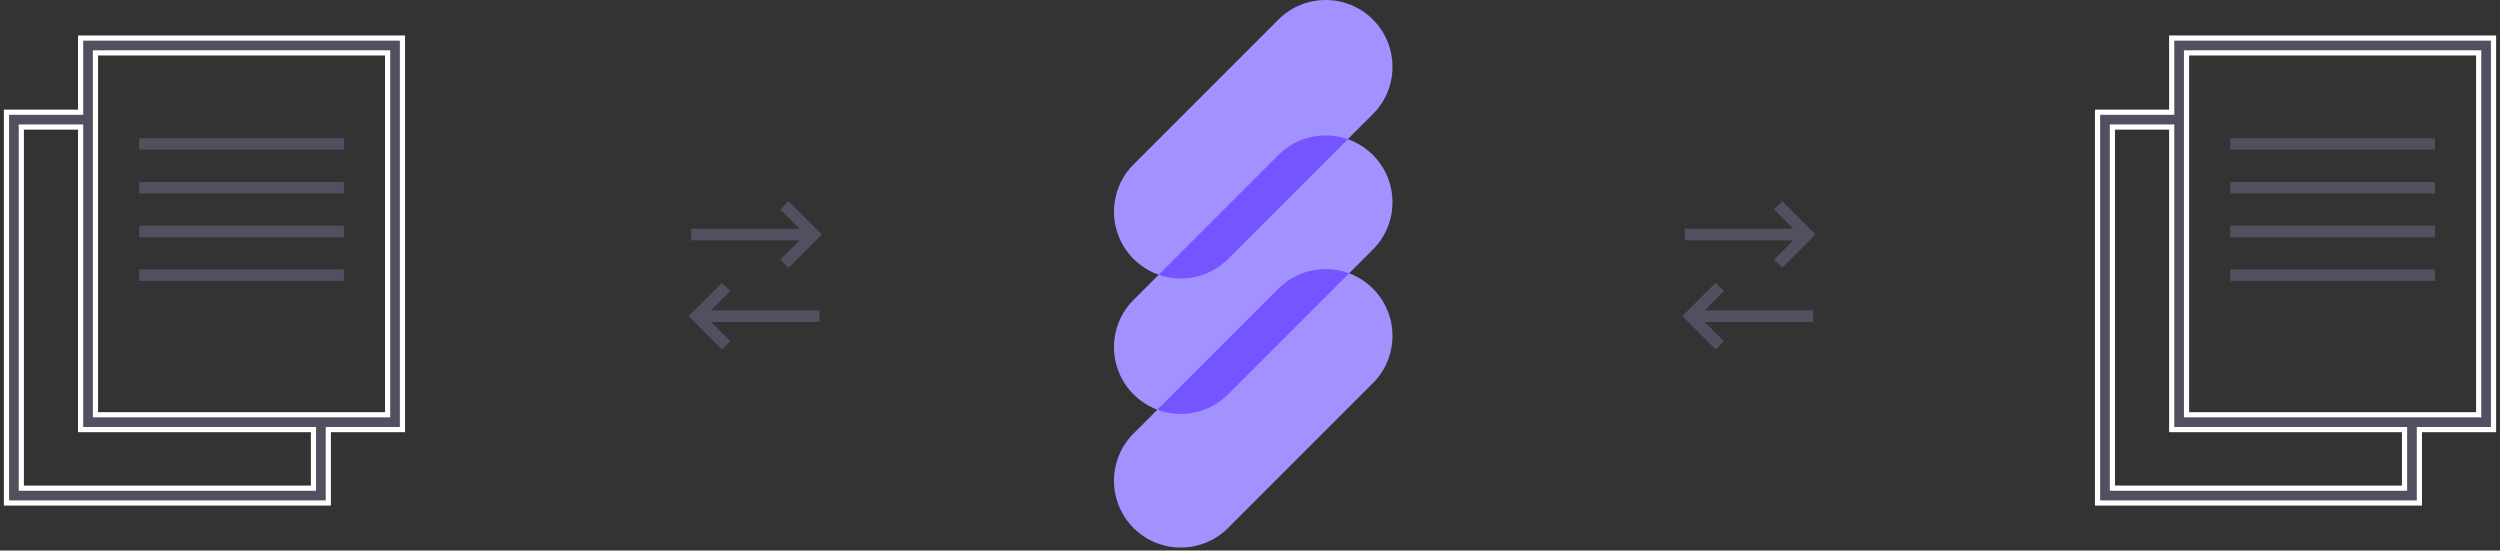<svg width="386" height="85" viewBox="0 0 386 85" fill="none" xmlns="http://www.w3.org/2000/svg">
<rect x="0" y="0" width="386" height="85" fill="#333333" stroke="none"/>
<path d="M62.138 5.877H12.449V17.326H1L1 77.662H50.689V66.328H62.138V5.877ZM48.399 75.372H3.29V19.616H12.449V66.328H48.399V75.372ZM59.848 64.038H14.739V8.167H59.848V64.038Z" fill="#505060" stroke="white" stroke-width="0.8"/>
<path d="M21.494 23.111H53.093C53.093 23.111 53.093 22.755 53.093 22.222C53.093 21.688 53.093 21.333 53.093 21.333L21.494 21.333C21.494 21.333 21.494 21.688 21.494 22.222C21.494 22.755 21.494 23.111 21.494 23.111Z" fill="#505060"/>
<path d="M21.494 29.866H53.093C53.093 29.866 53.093 29.51 53.093 28.977C53.093 28.444 53.093 28.088 53.093 28.088H21.494C21.494 28.088 21.494 28.444 21.494 28.977C21.494 29.51 21.494 29.866 21.494 29.866Z" fill="#505060"/>
<path d="M21.494 36.621H53.093C53.093 36.621 53.093 36.265 53.093 35.732C53.093 35.198 53.093 34.843 53.093 34.843L21.494 34.843C21.494 34.843 21.494 35.198 21.494 35.732C21.494 36.265 21.494 36.621 21.494 36.621Z" fill="#505060"/>
<path d="M21.494 43.376H53.093C53.093 43.376 53.093 43.02 53.093 42.487C53.093 41.953 53.093 41.598 53.093 41.598H21.494C21.494 41.598 21.494 41.953 21.494 42.487C21.494 43.02 21.494 43.376 21.494 43.376Z" fill="#505060"/>
<path d="M385 5.877L335.311 5.877V17.326H323.862L323.862 77.662H373.551V66.328H385V5.877ZM371.261 75.372H326.152V19.616H335.311V66.328H371.261V75.372ZM382.71 64.038H337.601V8.167H382.71V64.038Z" fill="#505060" stroke="white" stroke-width="0.8"/>
<path d="M344.356 23.111H375.956C375.956 23.111 375.956 22.755 375.956 22.222C375.956 21.688 375.956 21.333 375.956 21.333L344.356 21.333C344.356 21.333 344.356 21.688 344.356 22.222C344.356 22.755 344.356 23.111 344.356 23.111Z" fill="#505060"/>
<path d="M344.356 29.865H375.956C375.956 29.865 375.956 29.51 375.956 28.977C375.956 28.443 375.956 28.088 375.956 28.088L344.356 28.088C344.356 28.088 344.356 28.443 344.356 28.977C344.356 29.51 344.356 29.865 344.356 29.865Z" fill="#505060"/>
<path d="M344.356 36.621H375.956C375.956 36.621 375.956 36.265 375.956 35.732C375.956 35.198 375.956 34.843 375.956 34.843H344.356C344.356 34.843 344.356 35.198 344.356 35.732C344.356 36.265 344.356 36.621 344.356 36.621Z" fill="#505060"/>
<path d="M344.356 43.375H375.956C375.956 43.375 375.956 43.02 375.956 42.486C375.956 41.953 375.956 41.598 375.956 41.598H344.356C344.356 41.598 344.356 41.953 344.356 42.486C344.356 43.02 344.356 43.375 344.356 43.375Z" fill="#505060"/>
<path d="M121.762 31.064L120.487 32.339L123.455 35.307H106.704V37.109H123.455L120.487 40.077L121.762 41.352L126.905 36.208L121.762 31.064ZM111.474 43.675L106.331 48.819L111.474 53.962L112.749 52.688L109.781 49.72H126.532V47.918H109.781L112.749 44.95L111.474 43.675Z" fill="#505060"/>
<path d="M275.178 31.064L273.904 32.339L276.872 35.307H260.121V37.109H276.872L273.904 40.077L275.178 41.352L280.322 36.208L275.178 31.064ZM264.891 43.675L259.747 48.819L264.891 53.962L266.166 52.688L263.198 49.72H279.949V47.918H263.198L266.166 44.95L264.891 43.675Z" fill="#505060"/>
<path d="M197.39 3.021C201.419 -1.007 207.95 -1.007 211.979 3.021C216.007 7.05 216.007 13.581 211.979 17.61L189.61 39.979C185.581 44.007 179.05 44.007 175.021 39.979C170.993 35.95 170.993 29.419 175.021 25.39L197.39 3.021Z" fill="#A192FF"/>
<path d="M197.39 23.932C201.419 19.904 207.95 19.904 211.979 23.932C216.007 27.961 216.007 34.492 211.979 38.521L189.61 60.889C185.581 64.918 179.05 64.918 175.021 60.889C170.993 56.861 170.993 50.33 175.021 46.301L197.39 23.932Z" fill="#A192FF"/>
<path fill-rule="evenodd" clip-rule="evenodd" d="M208.099 21.49L189.61 39.98C186.714 42.876 182.524 43.69 178.901 42.422L197.39 23.932C200.286 21.036 204.476 20.222 208.099 21.49Z" fill="#7654FF"/>
<path d="M197.39 44.563C201.419 40.535 207.95 40.535 211.979 44.563C216.007 48.592 216.007 55.123 211.979 59.152L189.61 81.521C185.581 85.549 179.05 85.549 175.021 81.521C170.993 77.492 170.993 70.961 175.021 66.932L197.39 44.563Z" fill="#A192FF"/>
<path fill-rule="evenodd" clip-rule="evenodd" d="M208.304 42.195L189.609 60.89C186.659 63.84 182.365 64.63 178.696 63.258L197.39 44.563C200.341 41.613 204.634 40.823 208.304 42.195Z" fill="#7654FF"/>
</svg>
